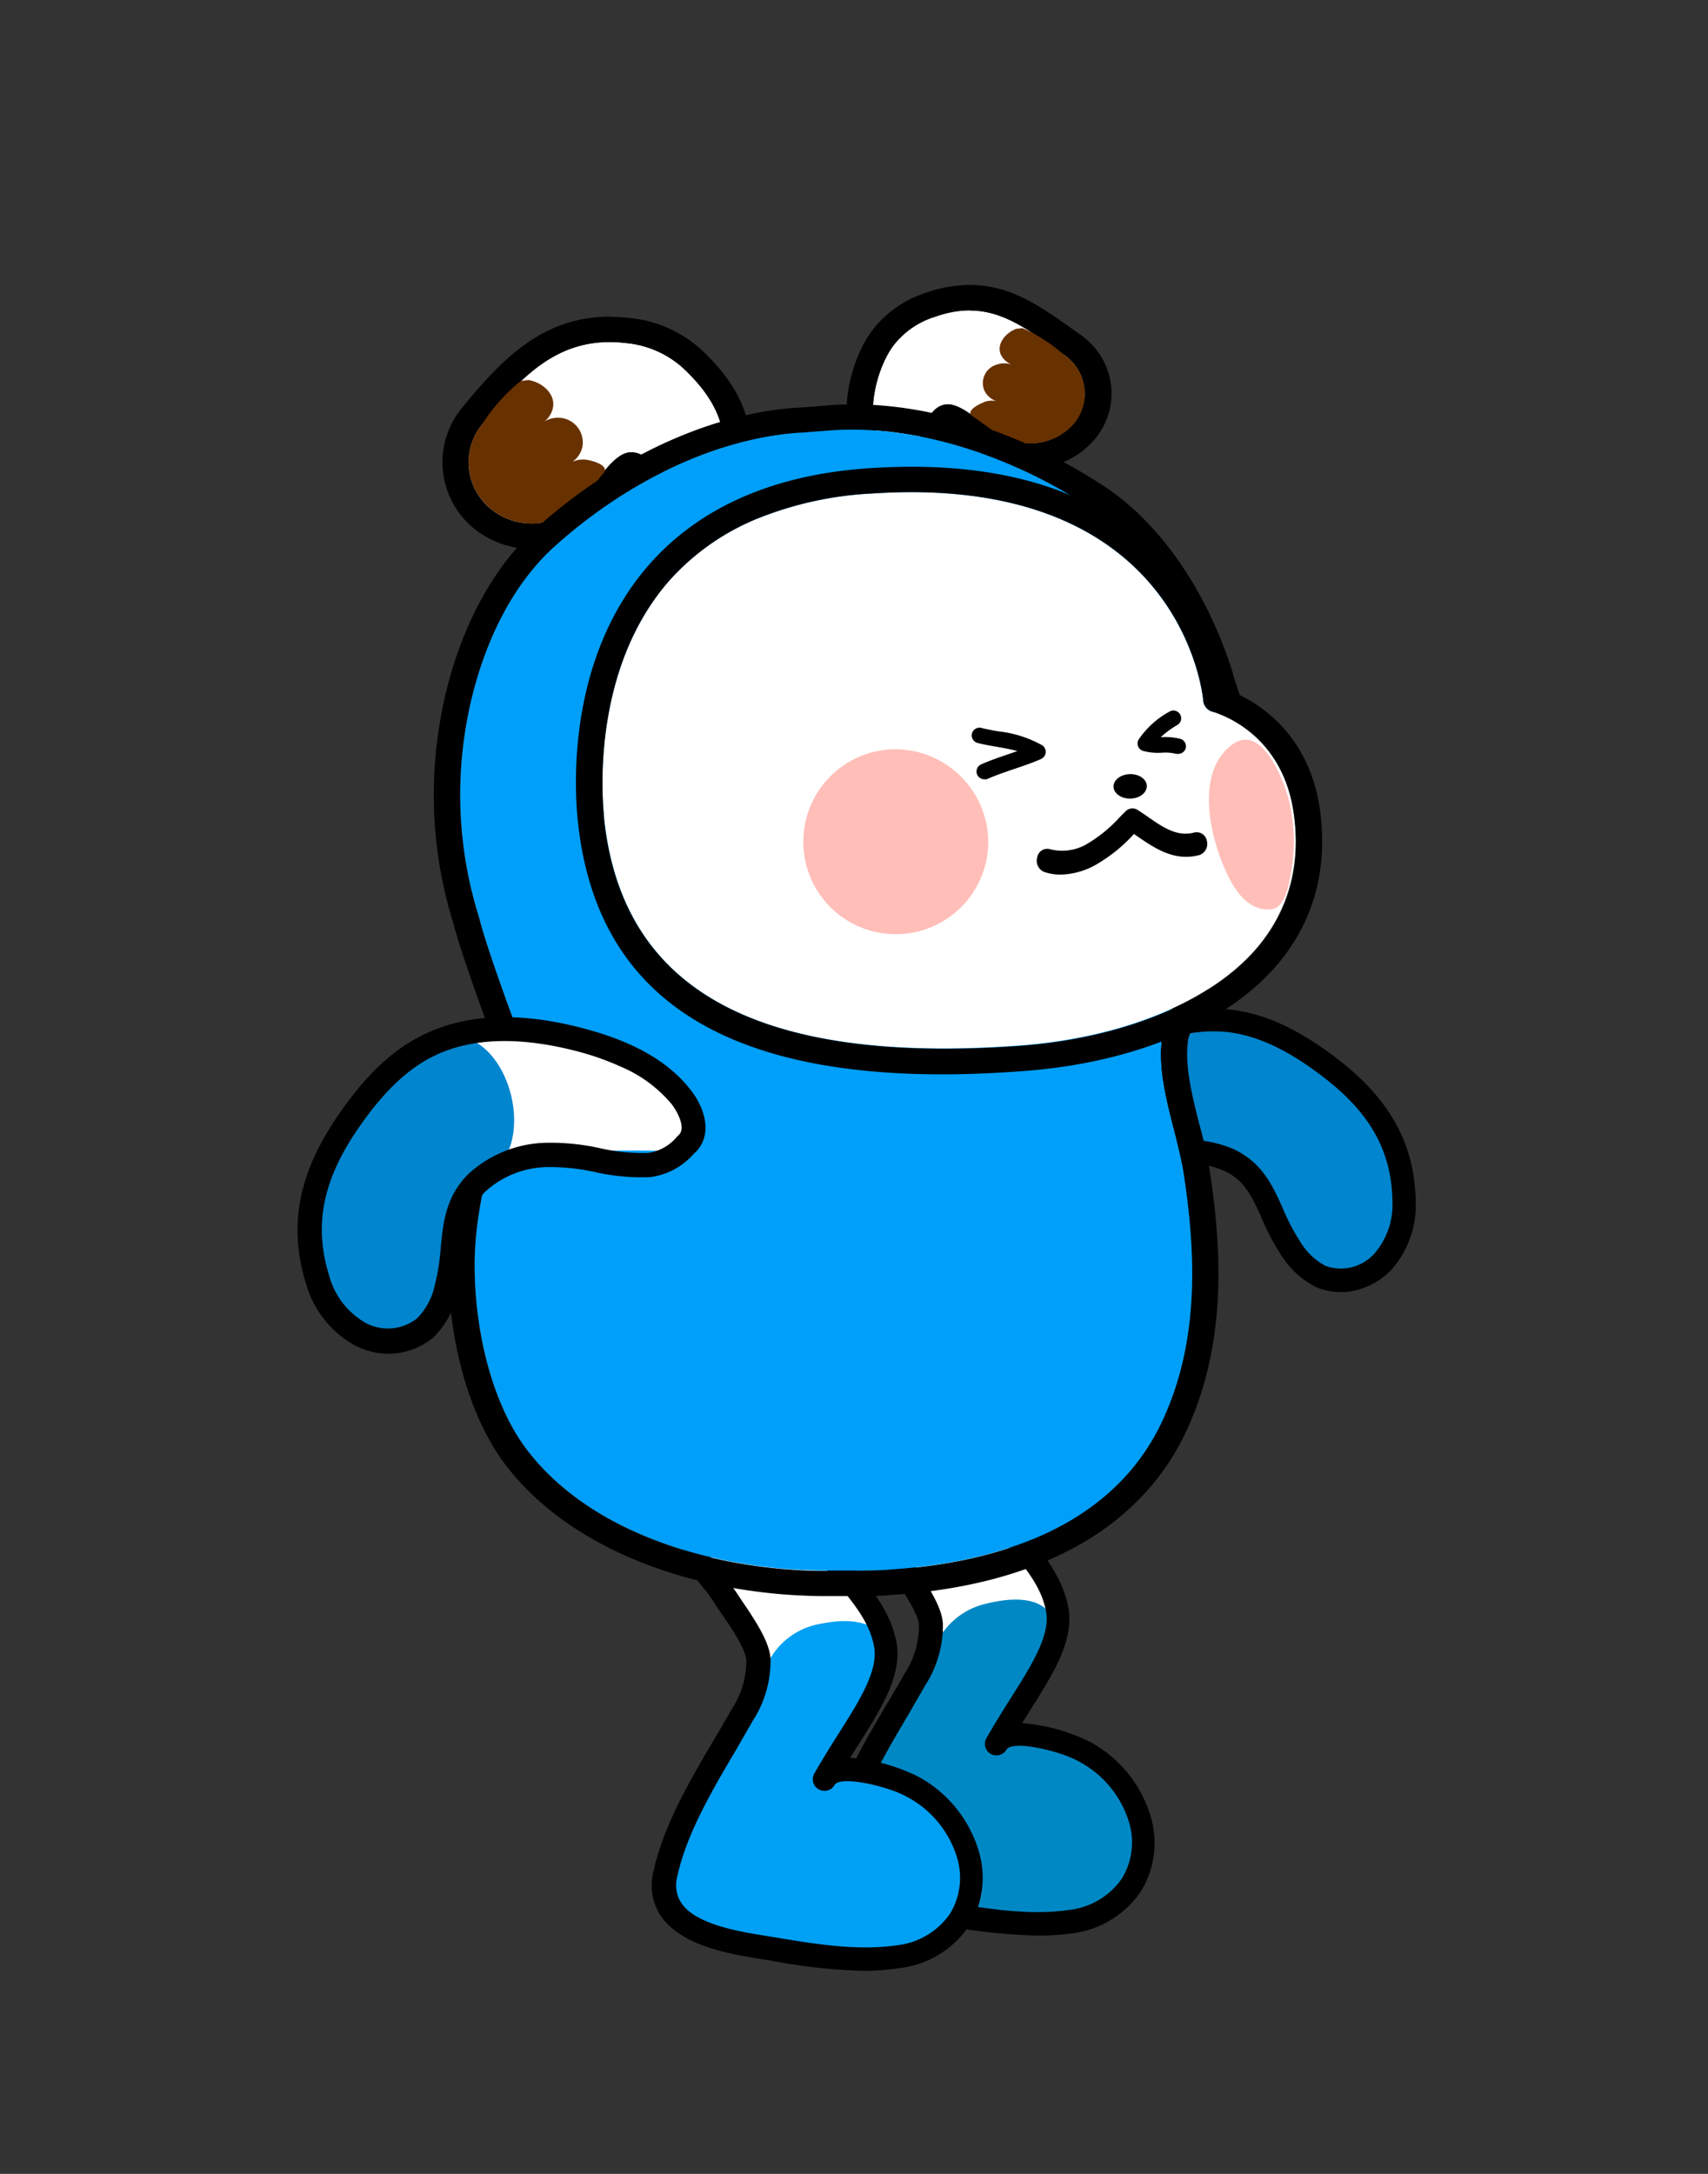 <svg id="레이어_2" data-name="레이어 2" xmlns="http://www.w3.org/2000/svg" viewBox="0 0 220 280"><rect x="0" y="0" width="220" height="280" fill="#333333" stroke="none"/><defs><style>.cls-1,.cls-8{fill:#fff;}.cls-2{fill:#0085ce;}.cls-3{fill:#0088c5;}.cls-10,.cls-3,.cls-4,.cls-8,.cls-9{fill-rule:evenodd;}.cls-4{fill:#00a0f4;}.cls-5{fill:#683100;}.cls-6{fill:#009ff9;}.cls-7{fill:#009ff8;}.cls-9{fill:#ffbeb8;}</style></defs><path class="cls-1" d="M130.5,147.73c4.72-12.9,24.17-18.21,27.17-15.83-.07,6.69-3.07,9,.67,15.46-1.11.16-2,.29-3.47.48-4.59.6-10.76,2-19.63,5.27C132.38,154.15,128.58,153,130.5,147.73Z"/><path class="cls-2" d="M179.16,145.69c-2.2-2.62-1.46-3.76-4-5.55A86,86,0,0,0,165,133.88c-2.53-1.29-5.62-2.95-8.45-2.71a3.4,3.4,0,0,0-.46.06c-6.91,1.43-6.63,14.45-.56,17.29,5.14,1.27,4.5,2.94,8.69,7.69,3,3.37,1.54,7.4,8.78,9.17,0,0,4.4,1.47,7.2-4.78C182.78,154.88,182.49,149.66,179.16,145.69Z"/><path d="M175.3,166a8.12,8.12,0,0,1-5.81-.23,11.38,11.38,0,0,1-4.59-4.31,29.19,29.19,0,0,1-2.42-4.63c-1.19-2.66-2.13-4.76-4.74-6a11.65,11.65,0,0,0-8.25-.39,25.86,25.86,0,0,0-5.31,2.43,26.55,26.55,0,0,1-6.22,2.76,8.53,8.53,0,0,1-6.05-1c-2.93-1.18-3.17-4.76-2.14-7.63,1.51-4.2,4.88-8,10.31-11.48,6.72-4.36,13-6.19,18.78-5.43,4.4.58,8.78,2.67,13.77,6.58,6.49,5.09,9.58,10.8,9.72,18a12.58,12.58,0,0,1-3.24,9A9.34,9.34,0,0,1,175.3,166Zm-27.18-18.33.57-.17a14.59,14.59,0,0,1,10.38.59c3.58,1.77,4.88,4.69,6.15,7.52a26.47,26.47,0,0,0,2.17,4.18,8.47,8.47,0,0,0,3.33,3.25,5.8,5.8,0,0,0,6.24-1.5,9.6,9.6,0,0,0,2.39-6.89c-.12-6.29-2.77-11.12-8.57-15.67-4.55-3.56-8.47-5.46-12.31-6-5-.66-10.65,1-16.76,5-4.86,3.15-7.84,6.42-9.12,10-.3.83-.86,3.33.46,3.84a.35.35,0,0,1,.14.06,5.71,5.71,0,0,0,4,.8,23.61,23.61,0,0,0,5.5-2.47A30.91,30.91,0,0,1,148.12,147.66Z"/><path class="cls-1" d="M113,196.88c-1.48-4.19-1.67-9.26,5.12-10.26,6.49.17,9.18,6.63,14.67,14.1,5.22,7.1,5.91,12-.64,15.25l-8.43-2.88S114.89,202.13,113,196.88Z"/><path class="cls-3" d="M147.65,235a14.79,14.79,0,0,0-7.21-8.72c-1.9-1.07-9.79-3.71-11.37-1,3.94-6.89,7.84-10.5,6.91-15.4,0,0,.06-5.6-9.09-3.29a9.39,9.39,0,0,0-5.62,3.93,83.53,83.53,0,0,0-8.46,15.16l-.09,0-1.15,3,0,.08c-1.21,3.17-2.92,8.74-2.92,8.74-1.63,7.6,8.72,8.81,13.58,9.61,8.44,1.39,14.67,2.61,22.2-1.16C147.38,244.53,148.44,238,147.65,235Z"/><path d="M133.49,249.3A72.72,72.72,0,0,1,121.58,248l-1.18-.19c-4.11-.66-10.31-1.65-13-5.5a7.18,7.18,0,0,1-1-5.77c1.29-6,4.89-12.08,8.06-17.44.7-1.17,1.38-2.32,2-3.44a11.37,11.37,0,0,0,1.91-6.36c-.09-1.44-2-4.3-3.08-5.83l-.7-1a21.58,21.58,0,0,0-1.45-1.93,12.81,12.81,0,0,1-2.67-4.54,8.24,8.24,0,0,1,.91-6.66c1-1.59,3.11-3.61,7.4-4.25,3.11-.58,6,3,7.76,5.13l.49.6c1.06,1.25,2,2.57,3,3.85s1.87,2.55,2.88,3.74c2.05,2.42,4,5.14,4.69,8.58.81,4.27-1.93,8.6-5.11,13.61l-.84,1.34a24,24,0,0,1,8.66,2.37,16.16,16.16,0,0,1,7.9,9.65,11.83,11.83,0,0,1-1.33,9.76,12.56,12.56,0,0,1-8.88,5.31A30.53,30.53,0,0,1,133.49,249.3ZM119.57,188l-.17,0h-.06c-2.52.37-4.37,1.37-5.34,2.9a5.16,5.16,0,0,0-.56,4.19,9.68,9.68,0,0,0,2.12,3.5,25.19,25.19,0,0,1,1.64,2.2c.18.28.41.61.66,1,1.82,2.68,3.46,5.25,3.59,7.33a14.24,14.24,0,0,1-2.3,8c-.64,1.13-1.33,2.29-2,3.48-3.06,5.16-6.52,11-7.71,16.54a4.23,4.23,0,0,0,.53,3.44c1.91,2.79,7.56,3.69,10.94,4.24l1.2.19c5.14.85,10.47,1.74,15.55,1a9.58,9.58,0,0,0,6.81-4,8.91,8.91,0,0,0,.94-7.35,13.2,13.2,0,0,0-6.47-7.79c-2.47-1.4-8.58-2.76-9.29-1.52h0a1.51,1.51,0,0,1-2.05.55,1.49,1.49,0,0,1-.56-2c1-1.73,2-3.36,3-4.94,2.84-4.47,5.28-8.33,4.69-11.44-.49-2.61-2-4.76-4-7.2-1.08-1.27-2.06-2.61-3-3.91s-1.85-2.52-2.84-3.69l-.53-.64C123.38,190.92,121,188,119.57,188Zm-.45-1.45h0Z"/><path class="cls-1" d="M90.78,201.42c-1.48-4.18-1.67-9.25,5.12-10.25,6.49.17,9.18,6.63,14.67,14.1,5.22,7.09,5.91,12-.64,15.24l-8.43-2.88S92.65,206.68,90.78,201.42Z"/><path class="cls-4" d="M125.41,239.57a14.84,14.84,0,0,0-7.21-8.73c-1.9-1.06-9.79-3.7-11.38-1,4-6.88,8.85-12.49,7.92-17.4,0,0-1-5-9.09-3.28a9.26,9.26,0,0,0-6,3.78,108.41,108.41,0,0,0-9.13,17.31l-.09,0-1.15,3,0,.08c-1.21,3.17-2.92,8.73-2.92,8.74-1.63,7.6,8.72,8.8,13.58,9.61,8.44,1.39,14.67,2.61,22.2-1.16C125.14,249.07,126.2,242.55,125.41,239.57Z"/><path d="M111.25,253.85a73.82,73.82,0,0,1-11.91-1.31l-1.18-.19c-4.1-.66-10.31-1.66-13-5.51a7.15,7.15,0,0,1-1-5.76c1.29-6,4.89-12.08,8.06-17.44.7-1.18,1.38-2.33,2-3.45a11.32,11.32,0,0,0,1.91-6.36c-.09-1.43-2-4.29-3.08-5.83l-.7-1A23.12,23.12,0,0,0,91,205a12.64,12.64,0,0,1-2.67-4.54,8.24,8.24,0,0,1,.91-6.66c1-1.58,3.11-3.61,7.4-4.25,3.12-.58,6,3,7.76,5.13.18.22.34.43.49.6,1.06,1.25,2,2.57,3,3.85s1.87,2.55,2.88,3.75c2,2.42,4,5.14,4.69,8.58.81,4.27-1.93,8.6-5.11,13.61l-.85,1.34a24,24,0,0,1,8.67,2.37,16.14,16.14,0,0,1,7.9,9.65,11.81,11.81,0,0,1-1.33,9.75,12.57,12.57,0,0,1-8.88,5.32A31.92,31.92,0,0,1,111.25,253.85ZM97.33,192.52l-.17,0H97.1c-2.52.37-4.37,1.37-5.34,2.89a5.19,5.19,0,0,0-.56,4.2,9.77,9.77,0,0,0,2.12,3.5A25,25,0,0,1,95,205.33c.18.29.41.62.66,1,1.82,2.67,3.46,5.24,3.59,7.33a14.19,14.19,0,0,1-2.3,8c-.64,1.13-1.33,2.3-2,3.49-3.06,5.16-6.52,11-7.71,16.54a4.24,4.24,0,0,0,.53,3.44c1.91,2.79,7.57,3.69,11,4.23l1.19.2c5.14.85,10.47,1.73,15.55,1a9.63,9.63,0,0,0,6.81-4,8.89,8.89,0,0,0,.94-7.34,13.19,13.19,0,0,0-6.47-7.8c-2.47-1.39-8.58-2.75-9.29-1.51h0a1.5,1.5,0,1,1-2.61-1.49c1-1.73,2-3.35,3-4.93,2.84-4.47,5.28-8.33,4.69-11.44-.49-2.61-2-4.77-4-7.21-1.08-1.27-2.06-2.61-3-3.9s-1.85-2.52-2.84-3.69l-.53-.65C101.13,195.47,98.73,192.52,97.33,192.52Zm-.45-1.46h0Z"/><path class="cls-1" d="M120.48,40.8A10.79,10.79,0,0,0,115,44.62c-2.21,3.13-3.49,8.83-1.76,12.35.6,1.23,2.11.37,3.88.08,2.09-.35,1.48-2.19,3-3.95,2.18-2.52,4.47.06,8.27,2.69a7.55,7.55,0,0,0,9.84-1.19,6,6,0,0,0-1.2-8.9C131.2,41.57,127.31,38.44,120.48,40.8Z"/><path d="M124.92,40c4.36,0,7.68,2.57,12.15,5.72a6,6,0,0,1,1.2,8.9,7.34,7.34,0,0,1-5.59,2.49,7.51,7.51,0,0,1-4.25-1.3c-2.71-1.87-4.64-3.72-6.32-3.72a2.56,2.56,0,0,0-2,1c-1.53,1.76-.92,3.6-3,3.95a26.94,26.94,0,0,1-2.8.56,1.08,1.08,0,0,1-1.08-.64c-1.73-3.52-.45-9.22,1.76-12.35a10.79,10.79,0,0,1,5.45-3.82,13.29,13.29,0,0,1,4.44-.82m0-3.27a17.12,17.12,0,0,0-5.59,1,14.09,14.09,0,0,0-7.1,5.07c-2.81,4-4.34,10.89-2,15.59a4.48,4.48,0,0,0,4.15,2.51,9.56,9.56,0,0,0,2.38-.38c.31-.08.64-.17,1-.23a5.51,5.51,0,0,0,4.51-4c.1-.26.18-.46.26-.64.58.36,1.37.94,2,1.4s1.27.94,2,1.43a10.84,10.84,0,0,0,6.22,1.91,10.69,10.69,0,0,0,8.21-3.69,9.09,9.09,0,0,0,2.18-7.15,9.36,9.36,0,0,0-4-6.46l-.85-.6c-4.36-3.09-8.12-5.75-13.3-5.75Z"/><path class="cls-5" d="M126.73,51.79a3,3,0,0,1,1.59-.13,2.64,2.64,0,0,1-1.52-1.34A2.47,2.47,0,0,1,128.27,47a3.08,3.08,0,0,1,2-.06,2.64,2.64,0,0,1-1.34-1.23c-.61-1.3.49-2.78,1.92-3.34a8.27,8.27,0,0,1,.87-.1,20.28,20.28,0,0,1,5.34,3.46,6,6,0,0,1,1.2,8.9,7.53,7.53,0,0,1-9.84,1.18l-3.2-2.24c-.78-.56.52-1.37,1.5-1.75"/><path class="cls-1" d="M80.66,44.19a12.72,12.72,0,0,1,7.26,3.16c3.42,3.18,6,7.06,5.1,11.77-.31,1.64-3.1,3.09-5.17,3.22-2.45.14-2.29-1.58-4.53-3.3-3.21-2.45-5,1.28-8.5,5.46a8.28,8.28,0,0,1-11.41,1.2A7.74,7.74,0,0,1,62.1,54.65C67.47,48.08,72.27,43.18,80.66,44.19Z"/><path d="M78.52,44.06a17.78,17.78,0,0,1,2.14.13,12.72,12.72,0,0,1,7.26,3.16c3.42,3.18,6,7.06,5.1,11.77-.31,1.64-3.1,3.09-5.17,3.22h-.28c-2.16,0-2.1-1.66-4.25-3.31a3.25,3.25,0,0,0-2-.78c-2.13,0-3.82,3-6.54,6.24a8.28,8.28,0,0,1-11.41,1.2A7.74,7.74,0,0,1,62.1,54.65c4.89-6,9.32-10.59,16.42-10.59m0-3.27h0c-8.7,0-14,5.6-19.08,11.83a11,11,0,0,0,1.84,15.63,11.83,11.83,0,0,0,7.21,2.46,11.6,11.6,0,0,0,9-4.17c.64-.76,1.23-1.52,1.78-2.23a30.28,30.28,0,0,1,2.14-2.56,7.09,7.09,0,0,1,1,1.08,6.14,6.14,0,0,0,5.2,2.79l.49,0c2.93-.17,7.6-2.17,8.3-5.89,1-5.11-1.08-10.06-6.09-14.71a16,16,0,0,0-9.19-4.06,22.5,22.5,0,0,0-2.56-.15Z"/><path class="cls-5" d="M75.55,59.22a3.24,3.24,0,0,0-1.83.27,3.15,3.15,0,0,0,1.31-2,3.19,3.19,0,0,0-2.66-3.65,3.3,3.3,0,0,0-2.27.47,3,3,0,0,0,1.13-1.85c.31-1.72-1.37-3.22-3.15-3.51-.16,0-.85.12-1,.12a23,23,0,0,0-5,5.61A7.73,7.73,0,0,0,63.42,65.7a8.29,8.29,0,0,0,11.4-1.2c.83-1,2.43-3,2.93-3.57.71-.88-1-1.51-2.2-1.71"/><path d="M109.75,55.34c10.62,0,21.62,4.16,30.4,9.89,7.49,4.88,12.59,13.7,15.24,21.91.16.49.27,1,.42,1.48.3.84.58,1.68.83,2.51,3,10,1.22,18.67-1.66,28.57-.62,2.14-5.1,12.64-5.17,13.15-1.29,5.77,1.81,12.81,2.66,18.5,1.6,10.57,1.91,21.49-2.67,31.47-6.24,13.6-20.77,18.44-35.2,19.37-1.43.09-2.85.14-4.28.14h-1.13l-3.53,0c-1.74,0-3.54-.12-5.27-.28-11.86-1.1-24.94-5.55-32.35-15.05-5.37-6.88-7.4-18.28-6.82-26.76.46-6.62,2.57-13,3.87-19.52.5-2.54,1.49-5,1.29-7.6,0-.55-.13-1.08-.21-1.62-.43-1.17-3.66-9.93-4.47-13.28a52.59,52.59,0,0,1-1.84-23.72c1.28-8.51,4.87-18,11.47-24,8.48-7.66,19.91-13.87,31.45-14.72l.21,0,3.7-.28q1.53-.12,3.06-.12m0-3.27c-1.12,0-2.24,0-3.34.13l-3.69.28-.28,0C91.28,53.33,79.07,59,69,68.1,62.67,73.82,58.11,83.25,56.51,94a55.53,55.53,0,0,0,1.91,25c.7,2.8,2.79,8.71,4.44,13.22.06.38.11.73.13,1.08a13.8,13.8,0,0,1-.68,4.37c-.2.79-.4,1.58-.56,2.37-.41,2.08-.93,4.21-1.43,6.28A82.83,82.83,0,0,0,57.84,160c-.61,8.84,1.46,21.22,7.48,28.94,7,9,19.68,14.95,34.75,16.35,1.76.16,3.68.26,5.54.29l3.53,0h1.18c1.51,0,3,0,4.5-.15,19.08-1.23,32.25-8.6,38.08-21.31,5.3-11.55,4.35-23.84,2.93-33.26a60.36,60.36,0,0,0-1.35-6.07c-1-3.93-2-8-1.38-11.17.2-.54,1-2.47,1.68-4.18,1.8-4.38,3.09-7.58,3.47-8.88,2.8-9.63,5-19.2,1.65-30.37-.26-.84-.54-1.7-.85-2.55l-.13-.47c-.09-.34-.18-.68-.29-1-3.34-10.34-9.38-19-16.58-23.65-10.34-6.74-21.81-10.45-32.3-10.45Z"/><path class="cls-6" d="M155,119.7c2.88-9.9,4.68-18.59,1.66-28.57-.25-.83-.53-1.67-.83-2.51-.15-.5-.26-1-.42-1.48-2.65-8.21-7.75-17-15.24-21.91-9.63-6.28-21.93-10.68-33.46-9.77l-3.7.28-.21,0c-11.54.85-23,7.06-31.45,14.72-6.6,6-10.19,15.45-11.47,24a52.59,52.59,0,0,0,1.84,23.72c.81,3.35,4,12.11,4.47,13.28.08.54.16,1.07.21,1.62.2,2.58-.79,5.06-1.29,7.6-1.3,6.49-3.41,12.9-3.87,19.52-.58,8.48,1.45,19.88,6.82,26.76,7.41,9.5,20.48,13.95,32.35,15.05,1.73.16,3.53.25,5.27.28l3.53,0h.2c1.74,0,3.47,0,5.21-.13,14.43-.93,29-5.77,35.2-19.37,4.58-10,4.27-20.9,2.67-31.47-.85-5.69-3.95-12.73-2.66-18.5C149.88,132.34,154.36,121.84,155,119.7Z"/><path class="cls-7" d="M106.69,55.46h0Z"/><path class="cls-8" d="M162.05,121.9c-5.88,7.06-17.47,11.83-31,12.78-33.56,2.4-50.95-7.19-53.24-29.36-.34-3.13-1.45-19.3,8.39-30.53a30.83,30.83,0,0,1,11-7.85,45.41,45.41,0,0,1,15.19-3.38c1.72-.11,3.36-.17,4.95-.17,34.72,0,37.55,25.74,37.64,26.88a1.63,1.63,0,0,0,1.27,1.42c.34.11,8.85,2.43,10.38,13C167.57,111.32,166,117.13,162.05,121.9Z"/><path d="M170,104.18c-1.53-10.44-8.91-14.21-11.76-15.27-.88-5.42-6.76-28.79-40.81-28.79-1.67,0-3.42.06-5.26.17-12.41.79-22,5-28.53,12.4-10.46,11.91-9.7,28.24-9.22,33,2.27,21.92,17.68,32.69,47,32.69,3.14,0,6.45-.14,9.93-.39,14.67-1,26.83-6.13,33.39-14C169.29,118.46,171.07,111.81,170,104.18Zm-92.18,1.14c-.34-3.13-1.45-19.3,8.39-30.53a30.83,30.83,0,0,1,11-7.85,45.41,45.41,0,0,1,15.19-3.38c1.72-.11,3.36-.17,4.95-.17,34.72,0,37.55,25.74,37.64,26.88a1.63,1.63,0,0,0,1.27,1.42c.34.11,8.85,2.43,10.38,13,1,6.68-.57,12.49-4.56,17.26-5.88,7.06-17.47,11.83-31,12.78C97.47,137.08,80.08,127.49,77.79,105.32Z"/><path class="cls-9" d="M127.29,108.32a11.91,11.91,0,1,1-12.21-11.81,12,12,0,0,1,12.21,11.81"/><path class="cls-9" d="M166,103c-.59-2.27-3.38-9.87-7.22-7.14-5.17,3.68-2.78,13-.21,17.7,1,1.83,2.83,4,5.39,3.51,1.43-.26,2-2.88,2.16-3.79A22.45,22.45,0,0,0,166,103Z"/><path class="cls-10" d="M147.72,101.23c0,.88-.91,1.6-2.1,1.63s-2.17-.65-2.19-1.53.92-1.59,2.11-1.62,2.16.66,2.18,1.52"/><path class="cls-1" d="M88.51,141.33c-9-11.21-30-10-32.19-6.64,2.3,6.61,6,7.93,4.49,15.54,1.15-.21,2.09-.37,3.59-.67,4.75-.94,11.33-1.57,21.2-1.32C88.78,148.32,92.16,145.89,88.51,141.33Z"/><path class="cls-2" d="M39.63,155.51c1.3-3.33.2-4.21,2.12-6.83a90,90,0,0,1,8-9.58c2.08-2.12,4.58-4.8,7.47-5.5l.48-.09C65,132.62,69,145.61,64,150.44c-4.67,3-3.48,4.41-6.06,10.52-1.82,4.33.95,7.84-5.64,12,0,0-3.87,2.91-8.72-2.34C39.1,165.81,37.65,160.54,39.63,155.51Z"/><path d="M46.07,173.46a4.25,4.25,0,0,1-.43-.21,13.11,13.11,0,0,1-6.21-7.87c-2.25-7.15-1.09-13.84,3.64-21,3.65-5.53,7.29-9.07,11.45-11.1,5.43-2.67,12.3-3,20.41-.88,6.56,1.69,11.15,4.29,14,7.95,2,2.49,2.93,6.13.42,8.27a8.9,8.9,0,0,1-5.66,3,27.32,27.32,0,0,1-7.08-.66,27,27,0,0,0-6.07-.64,12.22,12.22,0,0,0-8,3.13c-2.15,2.14-2.38,4.54-2.67,7.58a32.36,32.36,0,0,1-.86,5.39,12,12,0,0,1-3.12,5.79A9.08,9.08,0,0,1,46.07,173.46Zm33.82-36.1a34.64,34.64,0,0,0-5.74-2c-7.37-1.89-13.51-1.67-18.25.65-3.64,1.78-6.88,5-10.21,10-4.23,6.43-5.24,12.1-3.27,18.37a10,10,0,0,0,4.65,6,6.06,6.06,0,0,0,6.68-.6A8.66,8.66,0,0,0,56,165.55a27.67,27.67,0,0,0,.77-4.86c.31-3.23.63-6.56,3.58-9.5a15.29,15.29,0,0,1,10.09-4,29.4,29.4,0,0,1,6.8.69,24.61,24.61,0,0,0,6.27.62,5.92,5.92,0,0,0,3.73-2.14l.12-.11c1.14-.94-.24-3.23-.82-4A17.29,17.29,0,0,0,79.89,137.36Z"/><path d="M136.63,112.65a6.35,6.35,0,0,1-2.18-.36,1.56,1.56,0,0,1-.84-1.9,1.3,1.3,0,0,1,1.67-1,6.36,6.36,0,0,0,4.44-.52,18,18,0,0,0,4.52-3.63l.75-.75a1.23,1.23,0,0,1,1.52-.18c.46.29.91.6,1.36.91,2,1.4,3.8,2.6,6,2a1.34,1.34,0,0,1,1.59,1.12,1.51,1.51,0,0,1-1,1.8c-3.2.84-5.71-.88-7.92-2.39l-.48-.33,0,0a20.21,20.21,0,0,1-5.19,4.12A9.67,9.67,0,0,1,136.63,112.65Z"/><path d="M126.72,100.37a1,1,0,0,1-.85-.59,1,1,0,0,1,.5-1.32c1-.46,2.31-.9,3.54-1.33l1.14-.39c-.86-.23-1.8-.4-2.72-.56s-1.61-.28-2.34-.47a1,1,0,1,1,.5-1.93c.65.16,1.4.3,2.19.43A14.82,14.82,0,0,1,134.25,96a1,1,0,0,1,.44.92,1,1,0,0,1-.58.83c-1,.46-2.31.9-3.55,1.32s-2.43.84-3.37,1.26A1,1,0,0,1,126.72,100.37Z"/><path d="M151.76,97.1a1.15,1.15,0,0,1-.26,0,5.67,5.67,0,0,0-1.83-.15,7.51,7.51,0,0,1-2.4-.22,1,1,0,0,1-.55-1.56,11.43,11.43,0,0,1,3.89-3.5,1,1,0,0,1,1.06,1.7,11.63,11.63,0,0,0-2.16,1.58h.09a7.79,7.79,0,0,1,2.41.21,1,1,0,0,1,.71,1.23A1,1,0,0,1,151.76,97.1Z"/></svg>
